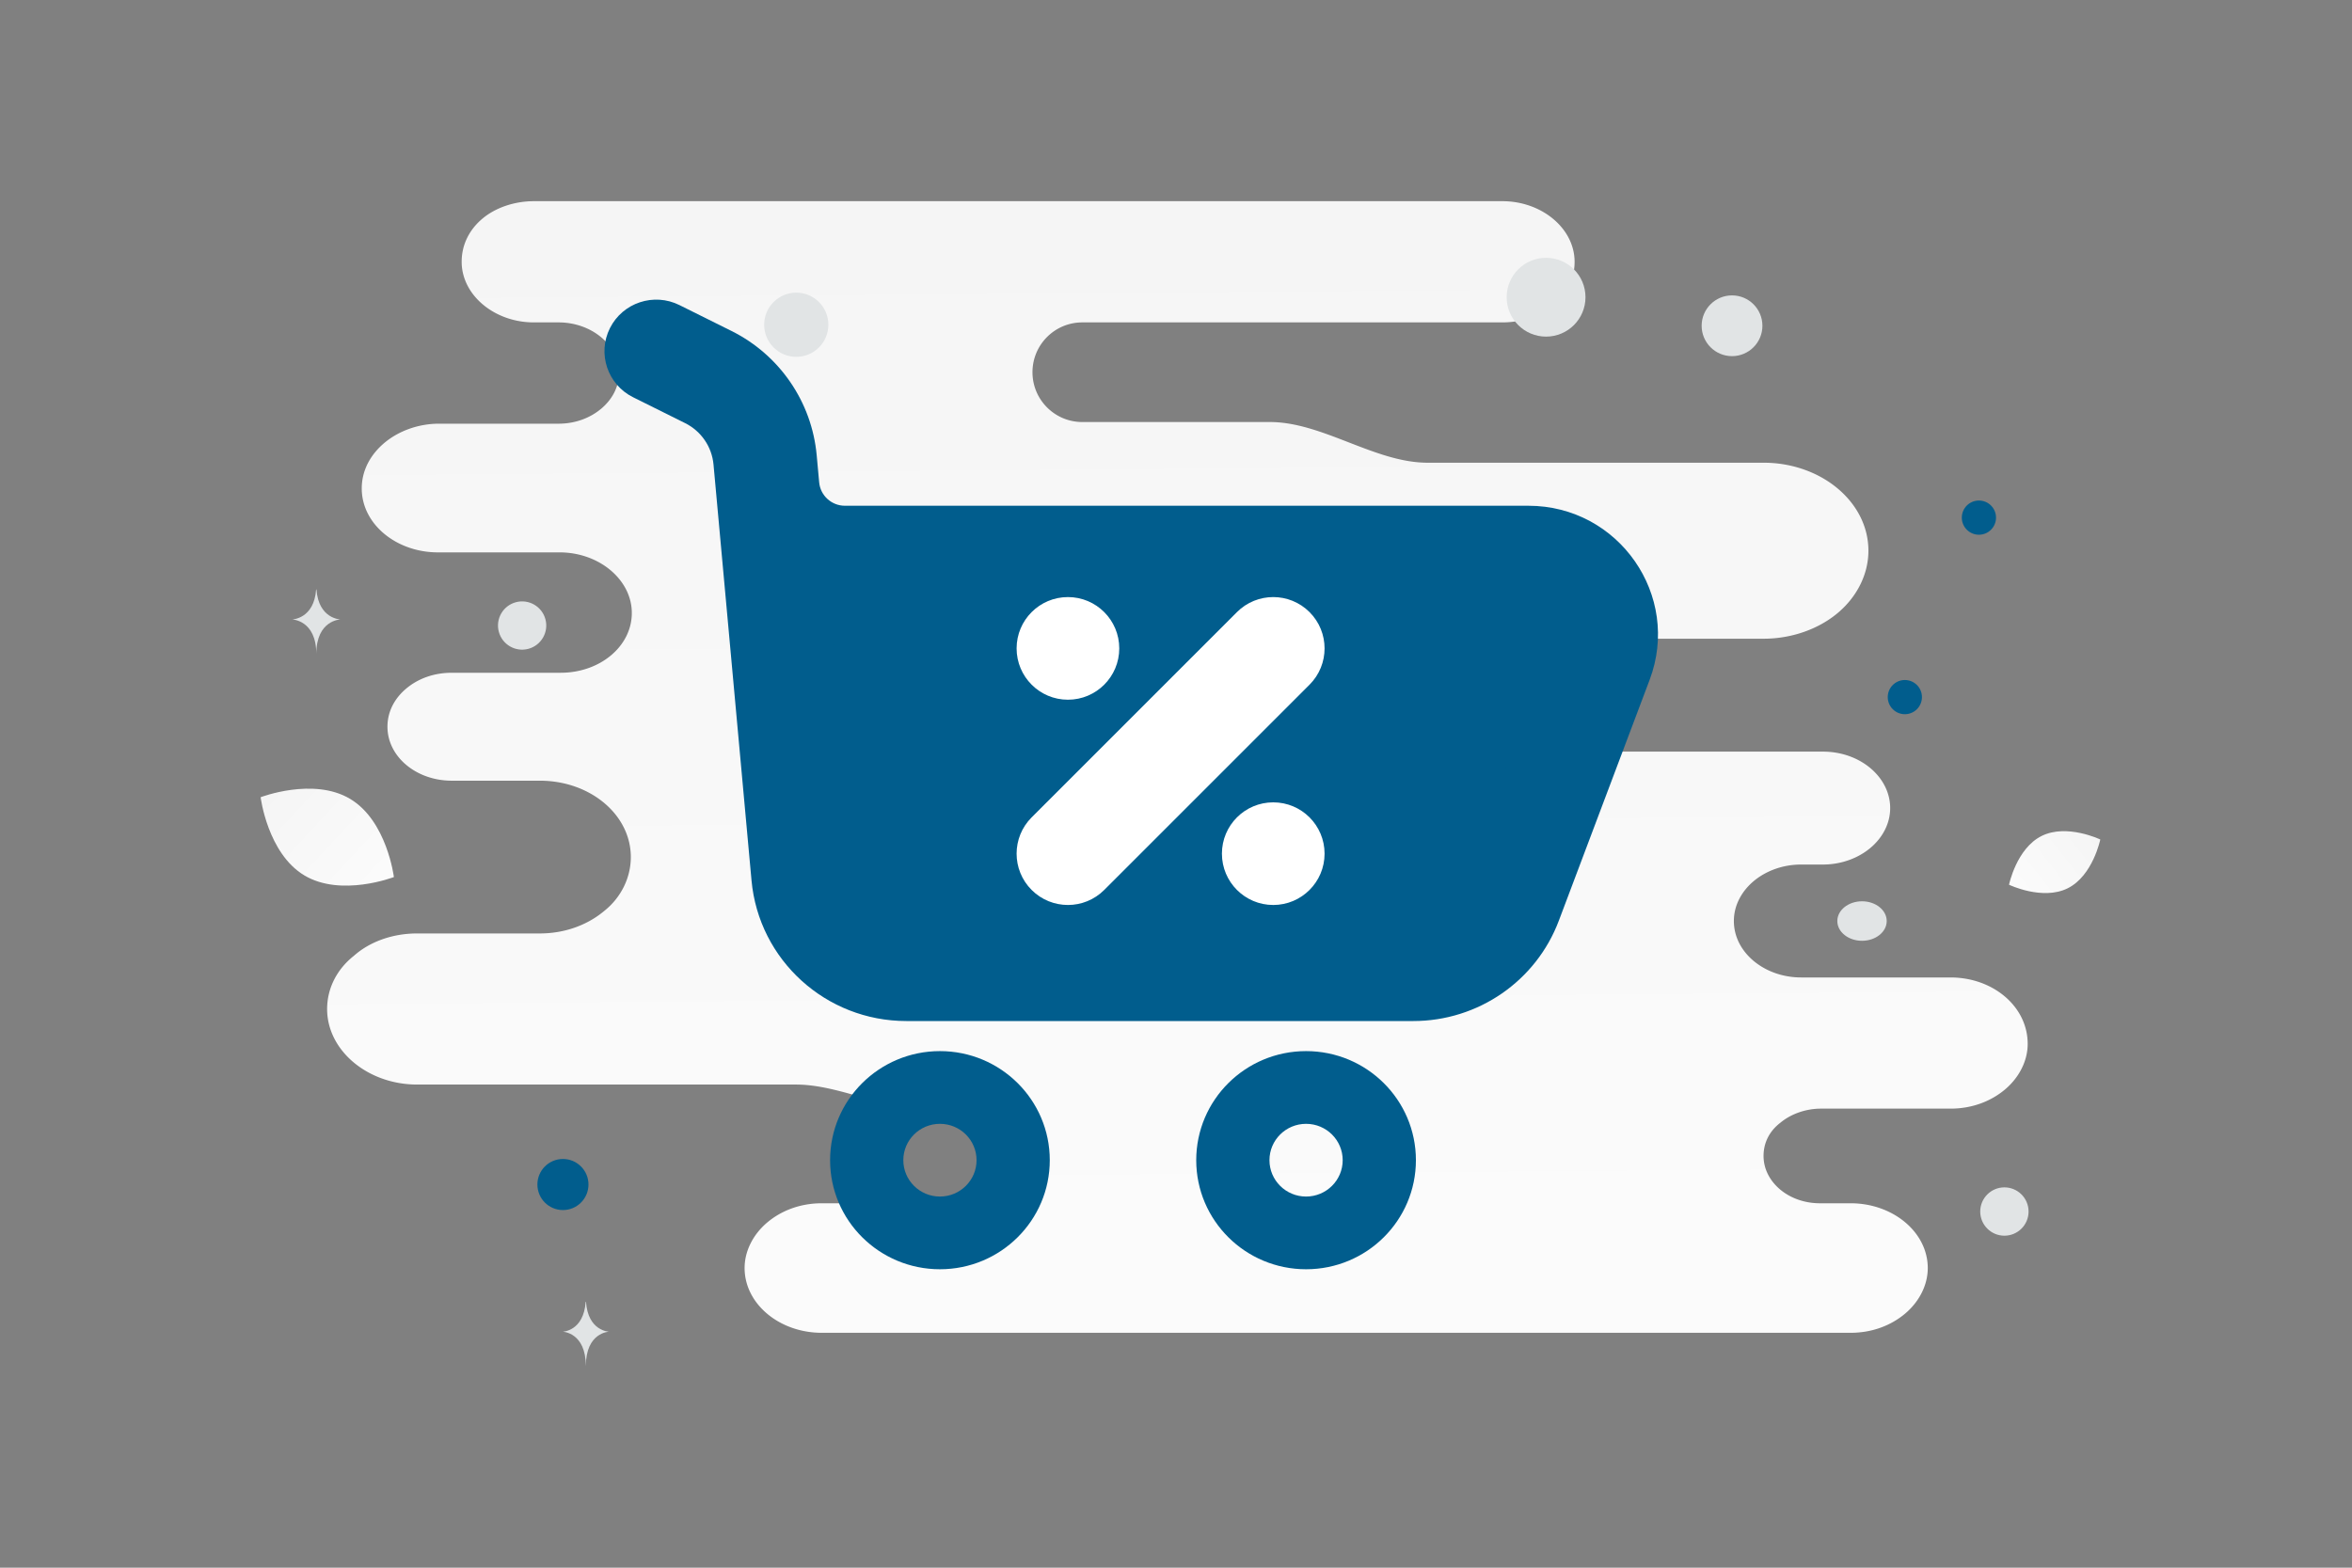 <svg width="900" height="600" viewBox="0 0 900 600" fill="none" xmlns="http://www.w3.org/2000/svg"><rect x="0" y="0" width="900" height="600" fill="#808080" stroke="none"/><path fill="transparent" d="M0 0h900v600H0z"/><path d="M746.372 374.101h-57.16c-14.007 0-25.742-9.533-25.742-21.608 0-6.037 3.029-11.439 7.571-15.252 4.543-3.813 10.978-6.355 18.171-6.355h8.328c7.192 0 13.627-2.542 18.17-6.355 4.542-3.813 7.571-9.215 7.571-15.252 0-11.757-11.357-21.608-25.741-21.608H522.952c-4.562 0-7.493-5.606-7.493-10.168 0-11.439-10.978-20.654-24.606-20.654h-64.97a6.196 6.196 0 1 1 0-12.392h248.944c10.978 0 21.198-3.813 28.391-9.851 7.192-6.037 11.735-14.616 11.735-23.831 0-18.748-18.17-33.682-40.126-33.682H546.251c-20.175 0-40.145-15.57-60.319-15.57h-71.786c-10.529 0-19.065-8.536-19.065-19.066 0-10.529 8.536-19.065 19.065-19.065H574.89c7.571 0 14.764-2.542 19.685-6.673 4.921-4.13 7.949-9.85 7.949-16.523 0-12.71-12.492-23.196-27.634-23.196H204.293c-7.571 0-14.763 2.542-19.684 6.673-4.921 4.13-7.95 9.85-7.95 16.523 0 12.71 12.492 23.196 27.634 23.196h9.464c12.492 0 23.091 8.58 23.091 19.383 0 5.402-2.65 10.168-6.814 13.664-4.164 3.495-9.842 5.719-16.277 5.719h-45.804c-7.95 0-15.521 2.86-20.82 7.309-5.3 4.448-8.707 10.486-8.707 17.476 0 13.664 13.249 24.467 29.148 24.467h46.561c15.142 0 27.634 10.486 27.634 23.196 0 6.356-3.028 12.075-7.949 16.206-4.921 4.131-11.735 6.673-19.306 6.673h-41.64c-6.814 0-12.871 2.224-17.413 6.037-4.543 3.813-7.193 8.897-7.193 14.617 0 11.439 10.978 20.654 24.606 20.654h33.69c19.306 0 34.827 13.028 34.827 29.233 0 7.944-3.786 15.57-10.221 20.654-6.435 5.402-15.142 8.58-24.606 8.58h-46.939c-9.464 0-18.171 3.177-24.227 8.579-6.436 5.084-10.221 12.393-10.221 20.337 0 15.887 15.52 28.915 34.448 28.915h144.941c16.008 0 31.732 8.897 47.739 8.897h26.398c10.09 0 18.27 8.18 18.27 18.271 0 10.091-8.18 18.271-18.27 18.271H314.45c-8.328 0-15.52 2.86-20.82 7.308-5.299 4.449-8.706 10.804-8.706 17.477 0 13.663 13.249 24.785 29.526 24.785h393.689c8.328 0 15.52-2.86 20.82-7.308 5.3-4.449 8.707-10.804 8.707-17.477 0-13.663-13.25-24.785-29.527-24.785h-11.735c-12.114 0-21.577-8.262-21.577-18.112 0-5.084 2.271-9.533 6.435-12.71 3.786-3.178 9.464-5.402 15.521-5.402h49.589c8.328 0 15.521-2.86 20.82-7.308 5.3-4.449 8.707-10.804 8.707-17.477 0-14.299-13.249-25.42-29.527-25.42z" fill="url(#a)"/><path d="M791.199 339.979c-9.641 4.782-22.435-1.367-22.435-1.367s2.843-13.899 12.488-18.675c9.641-4.782 22.43 1.36 22.43 1.36s-2.843 13.9-12.483 18.682z" fill="url(#b)"/><path d="M116.452 335.034c14.077 8.437 34.273.638 34.273.638s-2.641-21.475-16.726-29.902c-14.077-8.437-34.264-.647-34.264-.647s2.641 21.474 16.717 29.911z" fill="url(#c)"/><circle cx="757.238" cy="198.112" r="6.547" transform="rotate(180 757.238 198.112)" fill="#015D8D"/><circle r="9.774" transform="matrix(-1 0 0 1 215.409 453.35)" fill="#015D8D"/><circle r="6.544" transform="matrix(-1 0 0 1 728.897 266.803)" fill="#015D8D"/><circle r="9.249" transform="matrix(-1 0 0 1 766.988 463.688)" fill="#E1E4E5"/><circle r="11.626" transform="matrix(-1 0 0 1 662.766 124.68)" fill="#E1E4E5"/><circle r="9.234" transform="scale(1 -1) rotate(-75 -56.105 -249.891)" fill="#E1E4E5"/><circle r="12.284" transform="matrix(-1 0 0 1 304.695 124.287)" fill="#E1E4E5"/><ellipse rx="9.449" ry="7.559" transform="matrix(-1 0 0 1 712.506 352.509)" fill="#E1E4E5"/><circle r="15.082" transform="matrix(0 1 1 0 591.61 113.752)" fill="#E1E4E5"/><path d="M120.964 225.615h.135c.797 11.294 9.196 11.468 9.196 11.468s-9.262.181-9.262 13.231c0-13.05-9.262-13.231-9.262-13.231s8.396-.174 9.193-11.468zM224.109 498.25h.13c.765 11.26 8.829 11.434 8.829 11.434s-8.892.18-8.892 13.191c0-13.011-8.893-13.191-8.893-13.191s8.061-.174 8.826-11.434z" fill="#E1E4E5"/><path fill-rule="evenodd" clip-rule="evenodd" d="M401.7 444.038c0 23.055-18.818 41.745-42.031 41.745-23.213 0-42.031-18.69-42.031-41.745 0-23.056 18.818-41.746 42.031-41.746 23.213 0 42.031 18.69 42.031 41.746zm-28.02 0c0 7.685-6.273 13.915-14.011 13.915-7.737 0-14.01-6.23-14.01-13.915 0-7.685 6.273-13.915 14.01-13.915 7.738 0 14.011 6.23 14.011 13.915zm168.124 0c0 23.055-18.818 41.745-42.031 41.745-23.213 0-42.031-18.69-42.031-41.745 0-23.056 18.818-41.746 42.031-41.746 23.213 0 42.031 18.69 42.031 41.746zm-28.02 0c0 7.685-6.273 13.915-14.011 13.915-7.738 0-14.01-6.23-14.01-13.915 0-7.685 6.272-13.915 14.01-13.915 7.738 0 14.011 6.23 14.011 13.915z" fill="#015D8D"/><path d="m308.235 312.945-5.386-102.325c31.031 2.565 93.862 7.694 96.94 7.694 3.077 0 136.69-7.694 203.111-11.541l7.694 61.549-42.315 94.632-27.697 4.616H399.789c-4.924 0-50.778-6.155-73.09-9.232l-18.464-45.393z" fill="#015D8D"/><path fill-rule="evenodd" clip-rule="evenodd" d="M233.396 125.582c4.895-9.742 16.802-13.691 26.594-8.82l19.892 9.895c18.42 9.164 30.764 27.157 32.628 47.562l.948 10.379c.465 5.079 4.745 8.968 9.871 8.968h261.515c34.6 0 58.549 34.383 46.4 66.615l-34.755 92.209c-8.704 23.092-30.892 38.39-55.681 38.39H346.796c-30.756 0-56.438-23.334-59.223-53.808L273.028 177.79c-.621-6.802-4.736-12.799-10.876-15.854l-19.892-9.895c-9.791-4.871-13.76-16.717-8.864-26.459zm95.339 107.427c-5.828 0-10.398 4.978-9.87 10.753l8.19 89.639c.928 10.158 9.489 17.936 19.741 17.936h194.012c8.263 0 15.659-5.099 18.561-12.797l34.755-92.208c2.43-6.447-2.36-13.323-9.28-13.323H328.735z" fill="#015D8D"/><path d="m501.101 262.047-78.564 78.563c-7.67 7.67-20.106 7.67-27.776 0-7.67-7.67-7.67-20.106 0-27.776l78.563-78.563c7.671-7.67 20.106-7.67 27.777 0 7.67 7.67 7.67 20.106 0 27.776zm-72.811-13.888c0 10.847-8.793 19.641-19.641 19.641-10.847 0-19.64-8.794-19.64-19.641 0-10.847 8.793-19.641 19.64-19.641 10.848 0 19.641 8.794 19.641 19.641zm39.282 78.563c0 10.847 8.793 19.641 19.64 19.641 10.848 0 19.641-8.794 19.641-19.641 0-10.847-8.793-19.641-19.641-19.641-10.847 0-19.64 8.794-19.64 19.641z" fill="#fff"/><defs><linearGradient id="a" x1="464.412" y1="752.921" x2="455.523" y2="-394.226" gradientUnits="userSpaceOnUse"><stop stop-color="#fff"/><stop offset="1" stop-color="#EEE"/></linearGradient><linearGradient id="b" x1="754.179" y1="354.895" x2="833.692" y2="292.001" gradientUnits="userSpaceOnUse"><stop stop-color="#fff"/><stop offset="1" stop-color="#EEE"/></linearGradient><linearGradient id="c" x1="170.926" y1="362.192" x2="57.659" y2="256.952" gradientUnits="userSpaceOnUse"><stop stop-color="#fff"/><stop offset="1" stop-color="#EEE"/></linearGradient></defs></svg>
